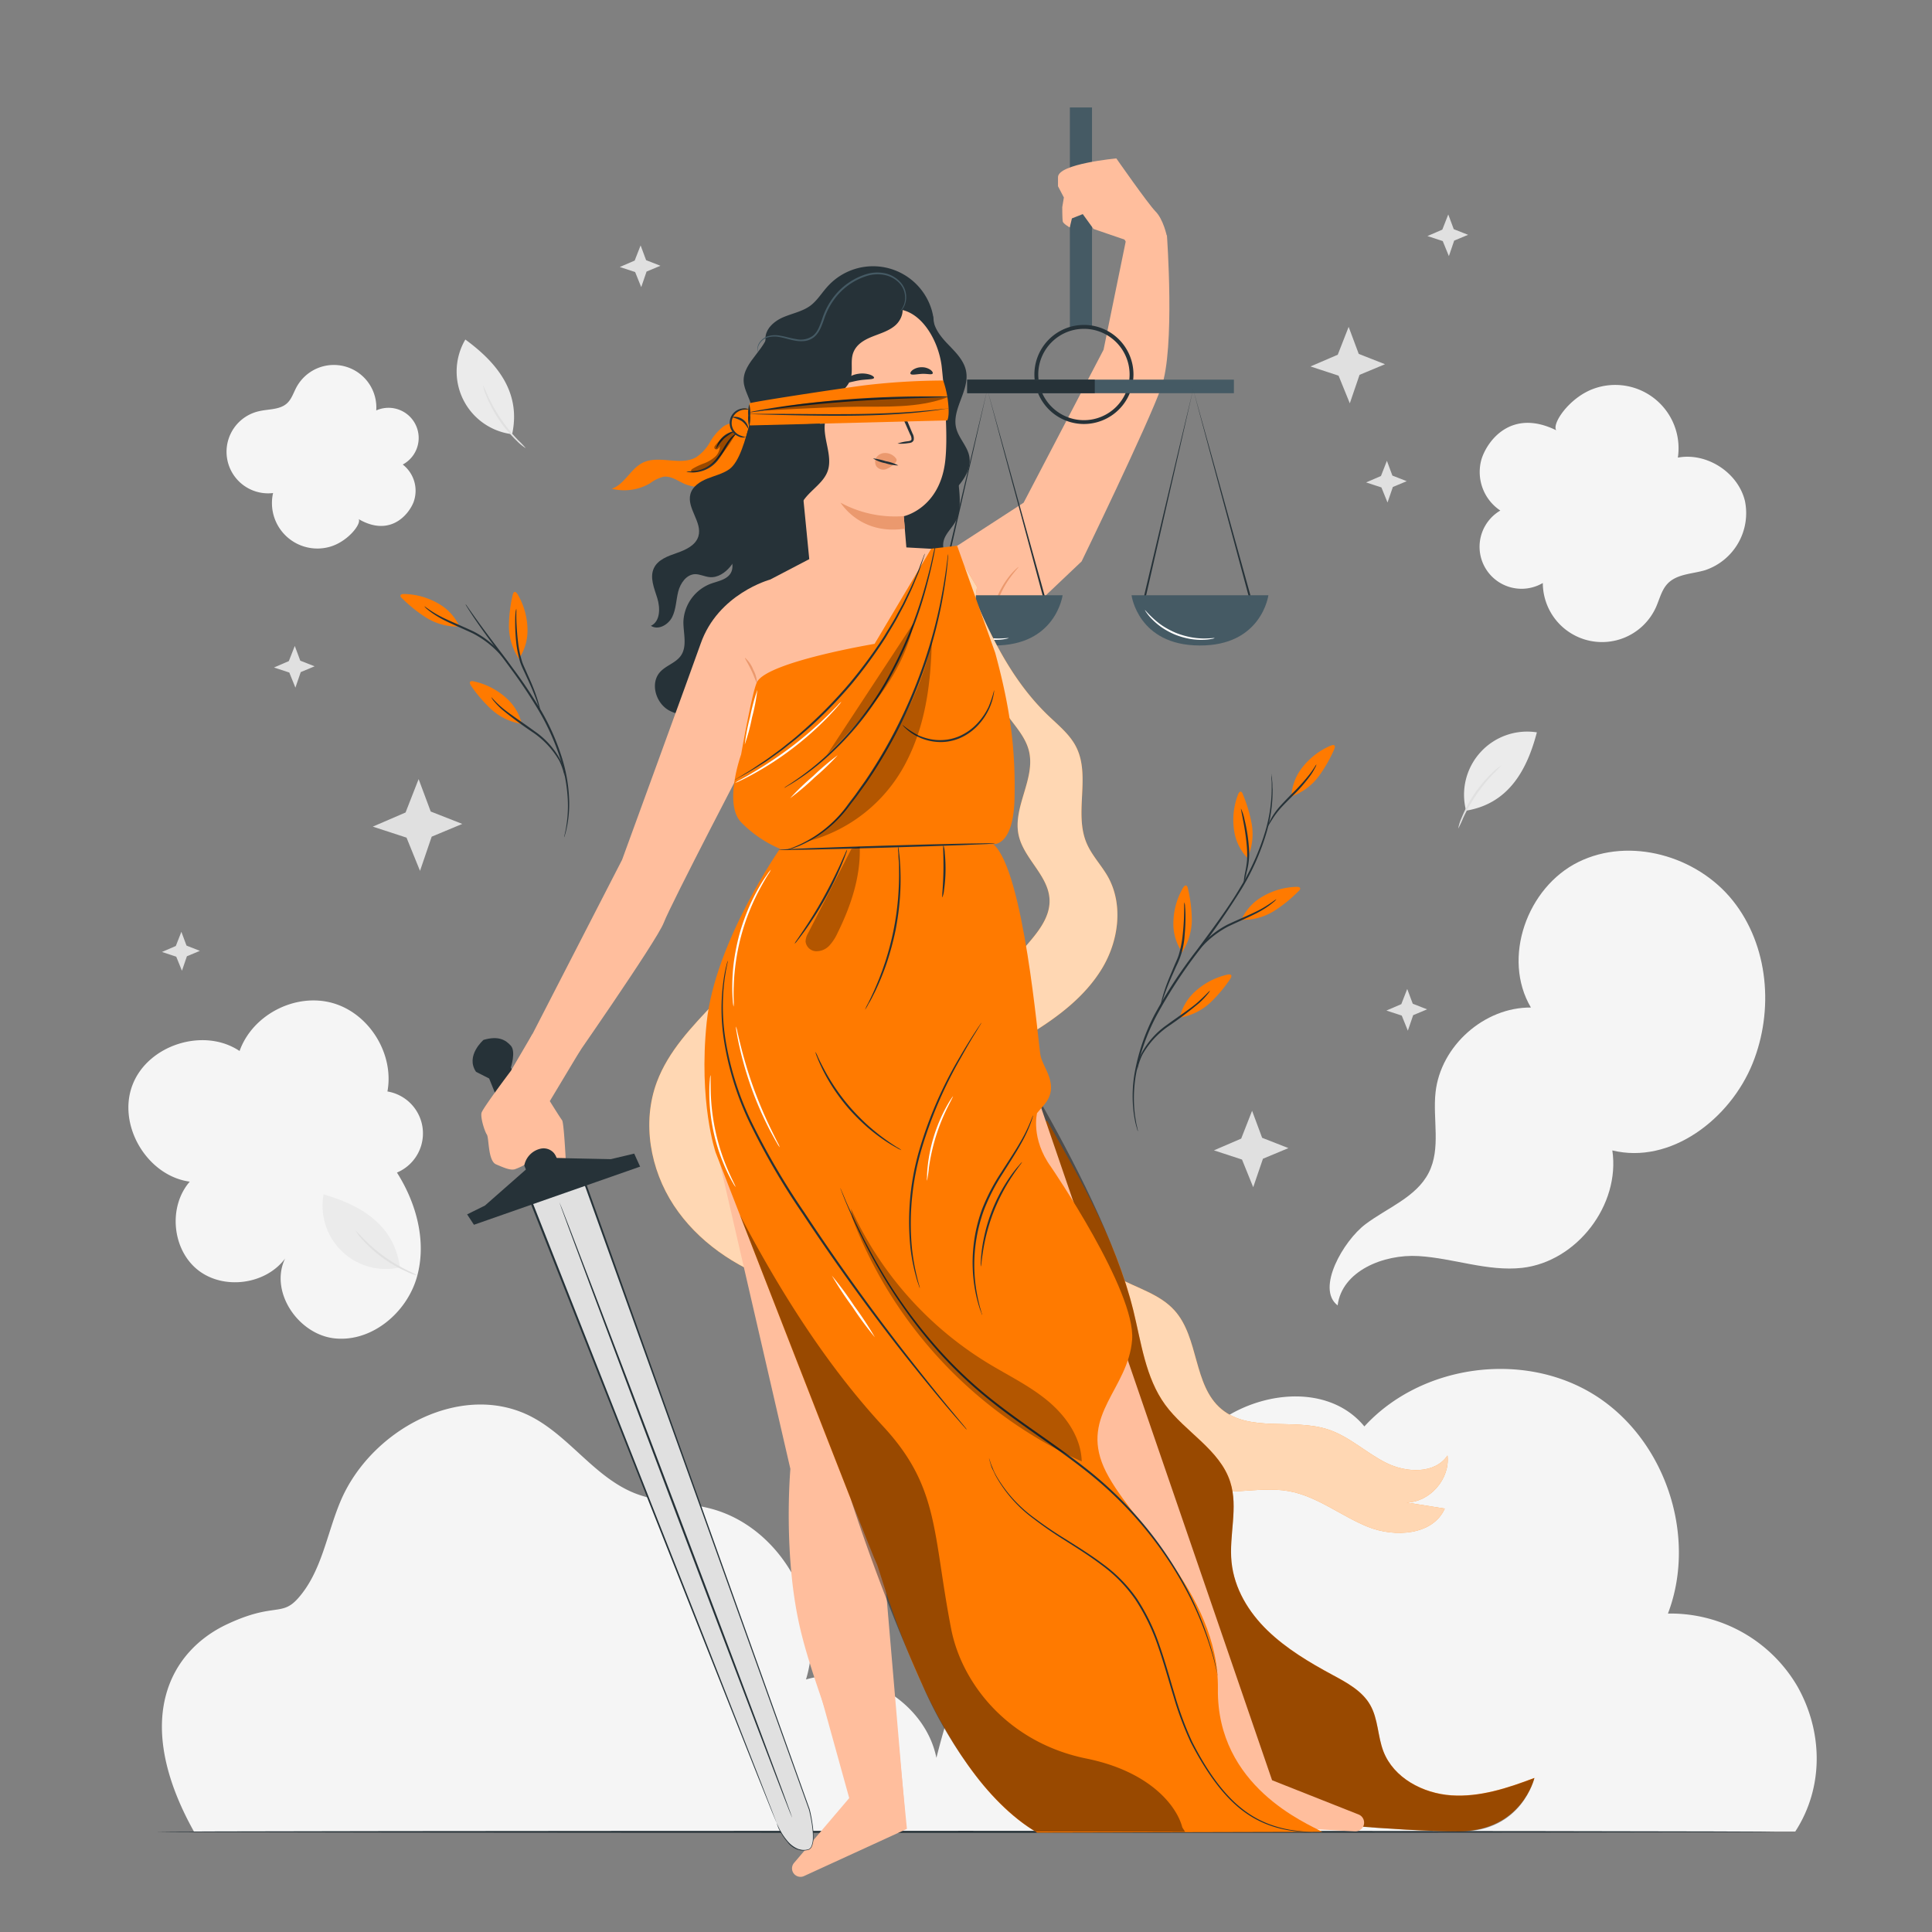 <svg xmlns="http://www.w3.org/2000/svg" viewBox="0 0 500 500"><rect x="0" y="0" width="500" height="500" fill="#808080" stroke="none"/><g id="freepik--background-complete--inject-2"><path d="M100.16,283c2.13-9.77-4.35-20.62-14-23.39S65.35,262.58,62,272c-9.25-6.21-23.75-1.6-27.72,8.81s3.8,23.5,14.83,25c-5.59,6.43-4.61,17.44,2,22.78s17.6,3.94,22.68-2.89c-4.14,8.58,3.42,19.73,12.9,20.68s18.47-6.55,21.15-15.69,0-19.19-5.11-27.23a11,11,0,0,0-3.65-21.12" style="fill:#f5f5f5"></path><path d="M465.21,436.51a38,38,0,0,0-33.55-18.92c7.71-20.23-.82-45.36-19.24-56.72s-44.71-7.68-59.32,8.29C343,356.87,322,360.25,311,371.75s-14.57,28-17.7,43.58c-10.26-7.66-25.78-3.8-34.8,5.28s-13,21.9-16.16,34.31c-2.93-14.46-19.6-24.48-33.75-20.27,5.54-18.06-6.47-39.53-24.77-44.25-6.41-1.66-13.27-1.5-19.43-3.91-10.36-4.06-16.86-14.56-26.7-19.76-18-9.5-41.76,3.13-49.61,21.9-3.55,8.47-4.86,18.23-11,25.07-4.27,4.76-6.19.95-18.39,6.69C44.22,427.22,33.92,444.8,50.19,474H464.61C472,462.65,471.82,448.28,465.21,436.51Z" style="fill:#f5f5f5"></path><polygon points="351.64 91.59 358.44 94.26 351.85 97.01 349.33 104.38 346.42 97.22 339.15 94.84 346.21 91.8 349.03 84.59 351.64 91.59" style="fill:#e0e0e0"></polygon><polygon points="326.64 294.46 333.44 297.13 326.85 299.88 324.33 307.25 321.43 300.09 314.16 297.71 321.22 294.67 324.04 287.47 326.64 294.46" style="fill:#e0e0e0"></polygon><polygon points="111.47 210.02 119.64 213.23 111.72 216.53 108.7 225.38 105.21 216.78 96.48 213.93 104.96 210.27 108.34 201.63 111.47 210.02" style="fill:#e0e0e0"></polygon><polygon points="376.23 59.31 379.94 60.77 376.34 62.27 374.97 66.29 373.38 62.39 369.42 61.09 373.27 59.43 374.81 55.5 376.23 59.31" style="fill:#e0e0e0"></polygon><polygon points="77.71 170.98 81.42 172.44 77.83 173.94 76.45 177.96 74.87 174.05 70.9 172.75 74.75 171.09 76.29 167.17 77.71 170.98" style="fill:#e0e0e0"></polygon><polygon points="365.62 259.76 369.33 261.22 365.73 262.72 364.35 266.74 362.77 262.83 358.8 261.53 362.66 259.87 364.19 255.94 365.62 259.76" style="fill:#e0e0e0"></polygon><polygon points="167.21 67.33 170.92 68.78 167.33 70.28 165.95 74.31 164.37 70.4 160.4 69.1 164.25 67.44 165.79 63.51 167.21 67.33" style="fill:#e0e0e0"></polygon><polygon points="360.35 123.08 364.06 124.53 360.47 126.03 359.09 130.05 357.51 126.15 353.54 124.85 357.39 123.19 358.93 119.26 360.35 123.08" style="fill:#e0e0e0"></polygon><polygon points="48.27 244.72 51.73 246.08 48.37 247.48 47.09 251.23 45.61 247.59 41.91 246.37 45.5 244.82 46.94 241.15 48.27 244.72" style="fill:#e0e0e0"></polygon><path d="M103.5,328a16.36,16.36,0,0,1-19.75-18.9c9.52,2.78,18.24,7.74,19.75,18.9" style="fill:#ebebeb"></path><path d="M108.06,330.11a11.48,11.48,0,0,1-2.77-1,33.35,33.35,0,0,1-6.16-3.51,34.25,34.25,0,0,1-5.28-4.73,11.31,11.31,0,0,1-1.78-2.33c.06-.05.79.8,2.05,2.07a41.43,41.43,0,0,0,11.32,8.17A25.7,25.7,0,0,1,108.06,330.11Z" style="fill:#e0e0e0"></path><path d="M379.42,209.8a16.34,16.34,0,0,1,18.32-20.27c-2.5,9.59-7.22,18.45-18.32,20.27" style="fill:#ebebeb"></path><path d="M377.39,214.43a11.44,11.44,0,0,1,.88-2.8A33.45,33.45,0,0,1,386.19,200a12.17,12.17,0,0,1,2.27-1.85,25.92,25.92,0,0,1-2,2.11,43.09,43.09,0,0,0-4.41,5.45,42.62,42.62,0,0,0-3.43,6.1A27.18,27.18,0,0,1,377.39,214.43Z" style="fill:#e0e0e0"></path><path d="M132.54,112.37a16.34,16.34,0,0,1-12.11-24.5c8,5.86,14.5,13.5,12.11,24.5" style="fill:#ebebeb"></path><path d="M136.09,116a11.64,11.64,0,0,1-2.28-1.84,33.75,33.75,0,0,1-7.93-11.66,12.61,12.61,0,0,1-.89-2.8,25.58,25.58,0,0,1,1.23,2.66,43.36,43.36,0,0,0,3.44,6.1,42.71,42.71,0,0,0,4.41,5.43A25.21,25.21,0,0,1,136.09,116Z" style="fill:#e0e0e0"></path><path d="M346.17,337.83c-5.66-4.32,1.52-16.72,7.2-21s13.16-7,16.38-13.32,1-13.83,1.77-20.82c1.3-12,12.61-22.05,24.68-21.94-7.55-12.77-1-31.12,12.3-37.67s30.68-1.61,39.95,10,10.67,28.38,5.12,42.14c-5.82,14.4-21.21,26.19-36.3,22.51,2.09,14.08-9.15,28.75-23.3,30.39-9,1-17.83-2.51-26.86-3.05s-19.86,3.86-20.94,12.83" style="fill:#f5f5f5"></path><path d="M402.68,111.32c-11.54-5.63-17.73,2.66-19.26,7.5a12,12,0,0,0,4.86,13.31,10.86,10.86,0,0,0,11,18.75,15.32,15.32,0,0,0,29.31,6.21c.92-2.07,1.43-4.42,3-6.06,2.41-2.51,6.34-2.48,9.67-3.46a15.57,15.57,0,0,0,10.33-17.91c-1.78-7.39-9.89-12.63-17.36-11.23a16.39,16.39,0,0,0-21.87-17.8c-6.25,2.3-10.75,9-9.62,10.69" style="fill:#f5f5f5"></path><path d="M92.84,134.36c8,4.63,12.82-1,14.17-4.36a8.58,8.58,0,0,0-2.78-9.78,7.8,7.8,0,0,0-6.86-14,11,11,0,0,0-20.65-6c-.77,1.43-1.25,3.08-2.46,4.17-1.85,1.67-4.66,1.45-7.1,2a10.76,10.76,0,0,0,3.51,21.21A11.76,11.76,0,0,0,85.39,141.5c4.59-1.31,8.16-5.87,7.45-7.14" style="fill:#f5f5f5"></path></g><g id="freepik--Plants--inject-2"><path d="M329,200.26a1.44,1.44,0,0,1,.05.26c0,.2.06.45.1.77s.09.75.13,1.25,0,1.07.07,1.71a38.94,38.94,0,0,1-1.46,10.83,62.47,62.47,0,0,1-6.5,14.85,197.73,197.73,0,0,1-11.29,16.33,124,124,0,0,0-10.78,16.58A53.19,53.19,0,0,0,294,278a35.6,35.6,0,0,0-.25,10.83c.11.63.2,1.19.28,1.69s.2.89.27,1.22.12.56.16.75a.76.76,0,0,1,0,.27,1.12,1.12,0,0,1-.09-.25c-.05-.2-.12-.44-.21-.75s-.21-.73-.32-1.21-.2-1.06-.32-1.69a34.86,34.86,0,0,1,.08-10.92,52.78,52.78,0,0,1,5.19-15.35A122.32,122.32,0,0,1,309.65,246c4.17-5.67,8.2-11,11.29-16.27A62.47,62.47,0,0,0,327.5,215a40.31,40.31,0,0,0,1.61-10.73c0-.64,0-1.21,0-1.71s-.07-.92-.09-1.25,0-.57,0-.78A.86.86,0,0,1,329,200.26Z" style="fill:#263238"></path><path d="M318.59,252.33c-.21-.22-.66-.16-1-.08a18.47,18.47,0,0,0-8.13,4.2,13,13,0,0,0-4.16,7l.55-.19a15.22,15.22,0,0,0,7.44-3.84,36.4,36.4,0,0,0,5.1-6.08C318.58,253,318.82,252.58,318.59,252.33Z" style="fill:#FF7A00"></path><path d="M306.87,229.16c-.3,0-.56.38-.76.71a18.41,18.41,0,0,0-2.44,8.82,12.9,12.9,0,0,0,2.3,7.79l.23-.53a15.2,15.2,0,0,0,2.24-8.06,36.32,36.32,0,0,0-1-7.88C307.36,229.62,307.22,229.16,306.87,229.16Z" style="fill:#FF7A00"></path><path d="M313.14,256.39a4.37,4.37,0,0,1-.64.93,19.86,19.86,0,0,1-2.12,2.23,100.51,100.51,0,0,1-8.07,6.09,22.14,22.14,0,0,0-6.67,7.33,16.38,16.38,0,0,0-1.31,3.92,3.48,3.48,0,0,1,.07-1.13,10.39,10.39,0,0,1,.92-2.95,21.17,21.17,0,0,1,6.69-7.58c3.19-2.35,6.2-4.24,8.14-6S313.07,256.33,313.14,256.39Z" style="fill:#263238"></path><path d="M336.44,229.79c-.17-.26-.62-.29-1-.27a18.35,18.35,0,0,0-8.79,2.56,13,13,0,0,0-5.42,6.06l.58-.09a15.1,15.1,0,0,0,8-2.34,36.09,36.09,0,0,0,6.17-5C336.31,230.44,336.62,230.08,336.44,229.79Z" style="fill:#FF7A00"></path><path d="M330.31,232.73a3.83,3.83,0,0,1-.81.8,19.56,19.56,0,0,1-2.52,1.8c-2.22,1.4-5.59,2.75-9.14,4.45a25,25,0,0,0-7.74,6.34c-1.67,2-2.56,3.32-2.63,3.27a4.61,4.61,0,0,1,.55-1c.39-.61,1-1.48,1.8-2.51a23.44,23.44,0,0,1,7.79-6.56c3.6-1.72,6.95-3,9.19-4.31S330.25,232.66,330.31,232.73Z" style="fill:#263238"></path><path d="M345.31,192.89c-.24-.18-.67,0-1,.11a18.48,18.48,0,0,0-7.25,5.59,13,13,0,0,0-2.84,7.61l.51-.28a15.19,15.19,0,0,0,6.63-5.11,36.61,36.61,0,0,0,3.93-6.9C345.43,193.55,345.59,193.09,345.31,192.89Z" style="fill:#FF7A00"></path><path d="M340.68,197.86a2.28,2.28,0,0,1-.3.76,16.05,16.05,0,0,1-1.13,1.91,40.18,40.18,0,0,1-4.78,5.5c-1,1-2,2-2.79,2.85a21.58,21.58,0,0,0-2,2.52c-1,1.52-1.55,2.56-1.63,2.52a2.57,2.57,0,0,1,.28-.77,17.8,17.8,0,0,1,1.05-2,18.62,18.62,0,0,1,2-2.63c.83-.92,1.78-1.89,2.77-2.9a53,53,0,0,0,4.85-5.35C340.08,198.85,340.6,197.82,340.68,197.86Z" style="fill:#263238"></path><path d="M306.53,233.52a4.11,4.11,0,0,1,.16,1.08,28.91,28.91,0,0,1,.11,3c0,1.26-.06,2.77-.22,4.43a20,20,0,0,1-2.12,7.94c-.37.82-.72,1.62-1.06,2.38-.67,1.51-1.24,2.89-1.67,4.07-.87,2.34-1.24,3.85-1.32,3.83a4.33,4.33,0,0,1,.17-1.08c.15-.69.42-1.67.81-2.87s.93-2.6,1.58-4.14l1-2.39c.36-.83.77-1.67,1.06-2.56a27.84,27.84,0,0,0,1.05-5.23c.18-1.65.28-3.13.33-4.38s.05-2.27.05-3A5.16,5.16,0,0,1,306.53,233.52Z" style="fill:#263238"></path><path d="M321,204.89c-.3.05-.5.46-.63.82a18.32,18.32,0,0,0-1,9.1,12.92,12.92,0,0,0,3.54,7.31l.14-.56a15.18,15.18,0,0,0,.89-8.32,36.88,36.88,0,0,0-2.27-7.61C321.56,205.26,321.35,204.83,321,204.89Z" style="fill:#FF7A00"></path><path d="M321.16,209.27a11.27,11.27,0,0,1,.9,2.73,43.37,43.37,0,0,1,1.12,6.85,18.25,18.25,0,0,1-.56,6.92,15.56,15.56,0,0,1-.75,2.77,16.59,16.59,0,0,1,.39-2.84,28.47,28.47,0,0,0,.47-3,25.35,25.35,0,0,0-.06-3.77,60.1,60.1,0,0,0-1-6.81C321.37,210.35,321.09,209.29,321.16,209.27Z" style="fill:#263238"></path><path d="M120.48,156.35a3.8,3.8,0,0,1,.42.55l1.14,1.62c1,1.41,2.44,3.43,4.28,5.89s4.07,5.36,6.48,8.64a122.72,122.72,0,0,1,7.33,11,59.86,59.86,0,0,1,5.33,12.14,41.23,41.23,0,0,1,1.83,10.66,30.1,30.1,0,0,1-.59,7.28,18.14,18.14,0,0,1-.48,1.92,3.21,3.21,0,0,1-.21.66,2.82,2.82,0,0,1,.12-.68c.07-.45.27-1.09.38-1.94a32.94,32.94,0,0,0,.43-7.22A42.25,42.25,0,0,0,145,196.35a61.16,61.16,0,0,0-5.32-12,128.26,128.26,0,0,0-7.27-11l-6.39-8.7c-1.8-2.49-3.22-4.54-4.16-6-.47-.71-.82-1.29-1.06-1.67A3.13,3.13,0,0,1,120.48,156.35Z" style="fill:#263238"></path><path d="M121.69,176.44c.2-.23.65-.17,1-.09a18.42,18.42,0,0,1,8.16,4.14,13,13,0,0,1,4.21,6.95l-.55-.18a15.19,15.19,0,0,1-7.47-3.79,36.41,36.41,0,0,1-5.14-6C121.69,177.1,121.45,176.69,121.69,176.44Z" style="fill:#FF7A00"></path><path d="M133.24,153.19c.31,0,.57.37.77.7a18.41,18.41,0,0,1,2.5,8.81,13,13,0,0,1-2.24,7.8L134,170a15.13,15.13,0,0,1-2.29-8,36.48,36.48,0,0,1,.94-7.89C132.76,153.65,132.9,153.19,133.24,153.19Z" style="fill:#FF7A00"></path><path d="M127.16,180.46c.07-.06,1,1.23,3,2.87s5,3.57,8.18,5.9a21.11,21.11,0,0,1,6.74,7.53,10.5,10.5,0,0,1,.94,2.94,4.19,4.19,0,0,1,.08,1.13,17.59,17.59,0,0,0-1.34-3.91,22.4,22.4,0,0,0-6.72-7.29,100.86,100.86,0,0,1-8.11-6,19.65,19.65,0,0,1-2.14-2.21A4.37,4.37,0,0,1,127.16,180.46Z" style="fill:#263238"></path><path d="M103.69,154c.16-.25.61-.28,1-.27a18.4,18.4,0,0,1,8.81,2.5,12.94,12.94,0,0,1,5.45,6l-.57-.08a15.14,15.14,0,0,1-8.05-2.29,36.13,36.13,0,0,1-6.2-4.95C103.82,154.67,103.5,154.3,103.69,154Z" style="fill:#FF7A00"></path><path d="M109.83,156.92c.06-.07,1.26,1,3.53,2.26s5.6,2.55,9.21,4.25a23.5,23.5,0,0,1,7.84,6.51c.81,1,1.42,1.89,1.81,2.5a5.37,5.37,0,0,1,.57,1c-.07.05-1-1.28-2.66-3.25a24.75,24.75,0,0,0-7.78-6.28c-3.57-1.68-6.94-3-9.17-4.4a20,20,0,0,1-2.54-1.78A4.36,4.36,0,0,1,109.83,156.92Z" style="fill:#263238"></path><path d="M133.62,157.54a5.65,5.65,0,0,1,0,1.1c0,.7,0,1.71.07,3s.16,2.74.36,4.38a28,28,0,0,0,1.07,5.23c.3.88.72,1.72,1.08,2.55s.72,1.62,1.06,2.38c.66,1.53,1.21,2.93,1.61,4.13s.67,2.18.83,2.87a4.62,4.62,0,0,1,.18,1.08c-.08,0-.46-1.49-1.35-3.83-.44-1.17-1-2.55-1.69-4.06-.35-.76-.71-1.55-1.09-2.36s-.79-1.66-1.11-2.6a27.09,27.09,0,0,1-1.06-5.34c-.17-1.66-.24-3.16-.25-4.42s0-2.28.09-3A4.38,4.38,0,0,1,133.62,157.54Z" style="fill:#263238"></path></g><g id="freepik--Floor--inject-2"><path d="M459.67,474.08c0,.15-93.88.26-209.66.26s-209.68-.11-209.68-.26,93.86-.26,209.68-.26S459.67,473.94,459.67,474.08Z" style="fill:#263238"></path></g><g id="freepik--Character--inject-2"><path d="M185.62,295.07c-2.21-7-.47-14.82,3.06-21.28s8.71-11.85,13.83-17.15l-2.91-17.89C194.16,254.92,176,264,170,280c-3.9,10.45-1.75,22.63,4.38,31.95s15.86,15.92,26.39,19.6c3-6.21.05-13.66-3.94-19.27S187.69,301.64,185.62,295.07Z" style="fill:#FF7A00"></path><g style="opacity:0.7"><path d="M185.62,295.07c-2.21-7-.47-14.82,3.06-21.28s8.71-11.85,13.83-17.15l-2.91-17.89C194.16,254.92,176,264,170,280c-3.9,10.45-1.75,22.63,4.38,31.95s15.86,15.92,26.39,19.6c3-6.21.05-13.66-3.94-19.27S187.69,301.64,185.62,295.07Z" style="fill:#fff"></path></g><path d="M224.55,356l-39.27-59.38,19.27,83.54s-2,22.53,2.65,41.78c2.67,11.11,7.62,23.23,9.71,30.77a91.11,91.11,0,0,0,4.45,12.77l12.82,3.35Z" style="fill:#ffbe9d"></path><path d="M208.13,485.5l26.58-12.19-3.47-35.24-19.29-1c3.83,13.85,5.28,19.08,7.83,28.27L205.5,482.12a2.18,2.18,0,0,0,.57,3.31h0A2.18,2.18,0,0,0,208.13,485.5Z" style="fill:#ffbe9d"></path><path d="M192,110.15a4.4,4.4,0,0,0-4.92.33,13.87,13.87,0,0,0-3.37,4,11.33,11.33,0,0,1-3.53,3.84c-4.08,2.36-9.64-.66-13.86,1.44-3.15,1.57-4.66,5.59-8,6.72a13.2,13.2,0,0,0,9.92-1.41,9.66,9.66,0,0,1,3.47-1.69c2-.26,3.72,1.1,5.54,1.89a10.39,10.39,0,0,0,12.61-4c1.15-1.91,1.73-4.28,3.5-5.65.9-.69,2-1,2.88-1.81s1.25-2.24.39-3" style="fill:#FF7A00"></path><path d="M185.31,116.22a5.83,5.83,0,0,1,4.94-4.67,18.54,18.54,0,0,0-2.86,1.92A17,17,0,0,0,185.31,116.22Z" style="fill:#263238"></path><path d="M177.63,122a22.71,22.71,0,0,0,2.54-.14,8.26,8.26,0,0,0,5.1-3c1.48-1.85,2.43-3.88,3.49-5.1a5.1,5.1,0,0,1,2-1.69c.05.08-.77.64-1.68,1.91-.46.63-.94,1.44-1.47,2.34a21.69,21.69,0,0,1-1.91,2.88,8.25,8.25,0,0,1-5.45,3,6.74,6.74,0,0,1-1.91,0A1.59,1.59,0,0,1,177.63,122Z" style="fill:#263238"></path><g style="opacity:0.4"><path d="M189.77,111.71a11,11,0,0,0-4.66,3.58.79.79,0,0,0-.23.68.57.57,0,0,0,.83.23,1.67,1.67,0,0,0,.59-.79,3.78,3.78,0,0,1-1.32,2.88,9.3,9.3,0,0,1-2.81,1.64,17.33,17.33,0,0,0-2.95,1.4c-.21.13-.43.34-.37.57s.45.31.73.27a11,11,0,0,0,6.1-3.34,32.61,32.61,0,0,0,4.19-5.69,2.26,2.26,0,0,0,.34-.74.72.72,0,0,0-.28-.72"></path></g><path d="M195.19,106.06c-1.32-.33-2.77-.65-4,0-1.5.78-2,2.68-2,4.37,0,.68.29.72.68,1.28.56.76,1.37,1.65,2.3,1.49a4.56,4.56,0,0,0,2.94-7.16" style="fill:#FF7A00"></path><path d="M197.19,116.87c-1.68,1.21-1.75,3.69-1.27,5.7s1.35,4,1,6.07c-.91,4.84-8.19,6.71-8.48,11.62-.17,2.74,2,5.63.7,8-1,1.79-3.36,2.13-5.28,2.84a11,11,0,0,0-7,9.88c0,2.93,1,6.16-.57,8.59-1.31,2-3.94,2.62-5.5,4.39-2.56,2.89-1.08,7.94,2.27,9.85s7.7,1.2,11-.77c3.85-2.3,6.8-6.15,11.07-7.53,4.8-1.56,9.93.39,14.78,1.8s10.69,2,14.37-1.39c4.17-3.9,3.44-11.12,7.41-15.22,2.28-2.35,5.64-3.2,8.63-4.54s6-3.79,6-7.06c0-3.11-2.77-5.9-2.14-8.95.39-1.9,2-3.28,3-5,1.49-2.65,1.29-5.9,1-8.93l-.59-7.16" style="fill:#263238"></path><path d="M199.05,84.75c0,5.29-6.89,8.77-6.59,14,.13,2.26,1.62,4.24,2,6.48.5,3-1.08,5.93-1.59,8.94-1,6.2,2.8,12.54,8.23,15.69s12.12,3.53,18.31,2.43" style="fill:#263238"></path><path d="M241.5,81.76c-.1,2.84,1.88,5.3,3.85,7.35s4.16,4.18,4.68,7c.92,5-3.78,9.77-2.57,14.67.64,2.62,2.89,4.66,3.39,7.32s-.81,5.15-2.45,7.19-3.64,1.82-5.07,4a21.26,21.26,0,0,1-6.35,6.11c-5.35,3.22-12.09-.85-14.76-1.52" style="fill:#263238"></path><path d="M198.11,87.83c-.17-2.56,2.12-4.65,4.48-5.68s5-1.5,7.08-3c1.83-1.35,3-3.38,4.56-5.07a15.84,15.84,0,0,1,26.91,6.2c1.06,3.62.61,8-2.18,10.52-3.24,3-8.23,2.53-12.55,1.83s-9.22-1.38-12.7,1.28c-2.1,1.61-3.24,4.13-4.47,6.47s-2.79,4.74-5.26,5.7-5.91-.39-6.11-3" style="fill:#263238"></path><path d="M243.74,95.11c-.77-7.32-6-16.12-13.29-15l-22.58,6.73a4.3,4.3,0,0,0-3.66,4.52l5.8,59.21,25.43,1.56-1.55-18.53s9.3-1.95,10.73-14.26C245.33,113.19,244.6,103.23,243.74,95.11Z" style="fill:#ffbe9d"></path><path d="M242.36,104.61a1.56,1.56,0,0,1-1.45,1.64,1.48,1.48,0,0,1-1.67-1.34,1.56,1.56,0,0,1,1.44-1.65A1.51,1.51,0,0,1,242.36,104.61Z" style="fill:#263238"></path><path d="M242.19,101.53c-.18.21-1.41-.62-3.09-.54s-2.89,1-3.08.77.09-.46.61-.88a4.31,4.31,0,0,1,2.45-.87,4.11,4.11,0,0,1,2.48.69C242.1,101.07,242.29,101.43,242.19,101.53Z" style="fill:#263238"></path><path d="M225.39,105.49a1.58,1.58,0,0,1-1.45,1.64,1.5,1.5,0,0,1-1.67-1.34,1.56,1.56,0,0,1,1.44-1.65A1.51,1.51,0,0,1,225.39,105.49Z" style="fill:#263238"></path><path d="M225.62,102.55c-.19.21-1.41-.62-3.1-.55s-2.89,1-3.08.78.09-.47.61-.88a4.3,4.3,0,0,1,2.46-.87,4.18,4.18,0,0,1,2.48.68C225.52,102.09,225.71,102.45,225.62,102.55Z" style="fill:#263238"></path><path d="M232.27,114.8a11.62,11.62,0,0,1,2.72-.61c.43-.06.84-.16.9-.46a2.2,2.2,0,0,0-.34-1.27c-.45-1-.92-2.1-1.42-3.22-2-4.6-3.41-8.39-3.22-8.47s1.93,3.59,3.9,8.19c.47,1.13.92,2.21,1.36,3.25a2.52,2.52,0,0,1,.29,1.68,1.11,1.11,0,0,1-.68.66,3.13,3.13,0,0,1-.73.13A11,11,0,0,1,232.27,114.8Z" style="fill:#263238"></path><path d="M233.89,133.57a29.59,29.59,0,0,1-16.4-3.5c.14,0,5,8.5,16.7,6.75Z" style="fill:#eb996e"></path><path d="M231.85,118.59a3.55,3.55,0,0,0-3.06-1.34,2.64,2.64,0,0,0-2,1.17,2.18,2.18,0,0,0,.07,2.33,2.27,2.27,0,0,0,2.45.68,6,6,0,0,0,2.19-1.47,1.77,1.77,0,0,0,.47-.58.69.69,0,0,0-.07-.72" style="fill:#eb996e"></path><path d="M226.2,97.79c-.15.47-1.84.32-3.81.64s-3.55.93-3.83.53c-.13-.19.13-.63.76-1.11a6.37,6.37,0,0,1,2.81-1.11,6.46,6.46,0,0,1,3,.22C225.88,97.22,226.26,97.57,226.2,97.79Z" style="fill:#263238"></path><path d="M241.37,96.67c-.28.4-1.46,0-2.86.09s-2.57.37-2.86,0c-.13-.19,0-.58.54-1a4,4,0,0,1,2.3-.72,3.89,3.89,0,0,1,2.31.67C241.31,96.09,241.49,96.48,241.37,96.67Z" style="fill:#263238"></path><path d="M204.73,129.07c3.39.55,3.62-1.18,6-3.61a11.06,11.06,0,0,0,3-9.46c-.5-3-2.24-6-1.32-8.86,1.23-3.81,6.45-5.18,7.7-9,.73-2.21-.11-4.73.73-6.9s2.85-3.29,4.88-4.11,4.21-1.43,5.89-2.84,2.65-4,1.46-5.83A116.07,116.07,0,0,0,206.65,86c-2,.83-4,1.81-5.13,3.63s-1,4.35-.82,6.6l2.85,32.88" style="fill:#263238"></path><path d="M196.23,91.1a1.4,1.4,0,0,1-.18-.55,2.7,2.7,0,0,1,.34-1.64,4.21,4.21,0,0,1,2-1.78,6.46,6.46,0,0,1,3.51-.25c1.29.19,2.64.65,4.11.87a5.41,5.41,0,0,0,4.39-.87c1.26-1,1.84-2.78,2.44-4.51a18.47,18.47,0,0,1,2.63-5.15,17,17,0,0,1,9-6.35,9.67,9.67,0,0,1,4.89-.07A7.61,7.61,0,0,1,233,73a5.65,5.65,0,0,1,1.48,3.19,5.49,5.49,0,0,1-.3,2.63,4.22,4.22,0,0,1-.87,1.44,1.62,1.62,0,0,1-.43.38,5.93,5.93,0,0,0,1.1-1.89,5.44,5.44,0,0,0,.2-2.52,5.37,5.37,0,0,0-1.46-3,7.29,7.29,0,0,0-3.51-2,9.33,9.33,0,0,0-4.65.12,16.57,16.57,0,0,0-8.71,6.19,18.14,18.14,0,0,0-2.56,5c-.61,1.71-1.2,3.54-2.62,4.71a4.68,4.68,0,0,1-2.38,1,8,8,0,0,1-2.4-.07c-1.52-.25-2.85-.73-4.1-.94a6.31,6.31,0,0,0-3.33.16,3.94,3.94,0,0,0-1.91,1.6,2.66,2.66,0,0,0-.42,1.53C196.18,90.91,196.26,91.1,196.23,91.1Z" style="fill:#455a64"></path><path d="M194,104.37c.64-.34,20.48-3.41,29.74-4.65a179,179,0,0,1,20.36-1.24,25.34,25.34,0,0,1,1.28,5.82c.4,3.67-.25,4.5-.25,4.5l-51.35,1.31Z" style="fill:#FF7A00"></path><path d="M194,109.89c-1.12,3.63-2.52,9.62-5.31,11.58-1.68,1.17-3.75,1.63-5.65,2.4s-3.82,2-4.36,4c-1,3.66,3.16,7.31,2.06,10.94-.71,2.33-3.27,3.5-5.57,4.3s-4.9,1.71-5.94,3.92c-1.15,2.42.09,5.22.88,7.78s.78,6-1.65,7.15c1.88,1.24,4.51-.27,5.51-2.29s1-4.37,1.55-6.55,2.11-4.45,4.36-4.53c1.29,0,2.49.65,3.78.77,2.06.2,4-1.11,5.32-2.71s2.23-3.5,3.5-5.13c1.75-2.26,4.15-4,5.87-6.24s2.65-5.59,1-8" style="fill:#263238"></path><path d="M213.47,109.61l-6.9.28c-1.22,3.75,1.44,7.87.47,11.69a12.81,12.81,0,0,1-1.86,3.69l-9.24,14.19a13,13,0,0,0,5.44-.09,6.76,6.76,0,0,0,4.27-3.2c.84-1.6.82-3.52,1.5-5.19,1.48-3.68,6-5.56,7.14-9.34S213,113.51,213.47,109.61Z" style="fill:#263238"></path><path d="M245.47,105.64a3.56,3.56,0,0,1-.51.12l-1.48.24c-1.29.21-3.16.45-5.48.69-4.64.49-11.08.84-18.19.9s-13.55-.11-18.2-.21l-5.52-.15-1.5-.06a1.81,1.81,0,0,1-.52-.06,2.15,2.15,0,0,1,.52,0l1.5,0c1.31,0,3.19,0,5.52,0,4.66,0,11.09.11,18.2.06s13.52-.35,18.16-.75c2.31-.19,4.19-.37,5.48-.52l1.49-.15A1.64,1.64,0,0,1,245.47,105.64Z" style="fill:#263238"></path><path d="M245.4,102.81a3.08,3.08,0,0,1-.52,0l-1.5.06-5.52.15c-4.65.13-11.08.39-18.16.9s-13.49,1.2-18.1,1.81l-5.47.74-1.48.2a1.78,1.78,0,0,1-.53,0,2.22,2.22,0,0,1,.51-.14l1.47-.29c1.28-.25,3.14-.56,5.45-.91,4.61-.69,11-1.45,18.11-2s13.54-.71,18.2-.75c2.33,0,4.21,0,5.52,0l1.5.05A1.65,1.65,0,0,1,245.4,102.81Z" style="fill:#263238"></path><g style="opacity:0.4"><path d="M197.87,106.26s15.66-.94,23.59-1,16.16.37,23.59-2.38C245.05,102.92,214.16,102.22,197.87,106.26Z"></path></g><path d="M193,113.13a2.52,2.52,0,0,1-1.91-.2,3.77,3.77,0,0,1-1.64-1.37,3.72,3.72,0,0,1-.58-2.55,3.73,3.73,0,0,1,3.11-3.27,2.44,2.44,0,0,1,1.9.28,7.35,7.35,0,0,0-1.83.08,3.83,3.83,0,0,0-1.67.92,3.4,3.4,0,0,0-1,2,3.45,3.45,0,0,0,.46,2.23,3.64,3.64,0,0,0,1.4,1.3A8,8,0,0,0,193,113.13Z" style="fill:#263238"></path><path d="M193.89,110.38a7.78,7.78,0,0,1-.25-2.87,7.85,7.85,0,0,1,.27-2.88,8.55,8.55,0,0,1,.25,2.88A8.46,8.46,0,0,1,193.89,110.38Z" style="fill:#263238"></path><path d="M193.6,110.86c-.14,0-.53-1.11-1.68-1.91a9.37,9.37,0,0,0-2.36-.93c0-.07.3-.17.81-.15a3.6,3.6,0,0,1,1.85.65,3.68,3.68,0,0,1,1.25,1.53C193.66,110.52,193.66,110.84,193.6,110.86Z" style="fill:#263238"></path><path d="M232.49,120.46a11.58,11.58,0,0,1-3.37-.59,8.32,8.32,0,0,1-3.19-1.25,18.81,18.81,0,0,1,3.32.74A11.1,11.1,0,0,1,232.49,120.46Z" style="fill:#263238"></path><path d="M245.49,142.7l19.42-12.6L285.6,90.51l6.06-29.61H302s2.14,29.3-1.43,39.26-20.65,45.13-20.65,45.13l-23,21.81Z" style="fill:#ffbe9d"></path><path d="M234.56,141.67c.44,0,10.34.59,10.34.59l10.73-3.86s2.9,38.95,2.9,38.07S194.47,194,194.47,194s-20.94,40.13-22.68,44.78-25.3,38.38-25.3,38.38l-10.76-5.52L161,222.5s18.47-50.59,20.32-55.89c4.53-13,18-16.62,18-16.62L210,144.41Z" style="fill:#ffbe9d"></path><path d="M263.57,146.76c.06.06-.82.93-2,2.52a24.55,24.55,0,0,0-4.81,14.42c0,2,.18,3.21.08,3.22a3.3,3.3,0,0,1-.21-.85,16,16,0,0,1-.24-2.37,22.37,22.37,0,0,1,1.13-7.76,22.7,22.7,0,0,1,3.75-6.89,16.58,16.58,0,0,1,1.62-1.74C263.3,146.93,263.54,146.73,263.57,146.76Z" style="fill:#eb996e"></path><path d="M195.93,176.85c-.15,0-.62-1.54-1.48-3.36s-1.77-3.18-1.65-3.27a7.86,7.86,0,0,1,2.12,3.05A8.12,8.12,0,0,1,195.93,176.85Z" style="fill:#eb996e"></path><rect x="276.88" y="27.81" width="5.73" height="56.94" style="fill:#455a64"></rect><path d="M299,54.67C297,52.6,288.91,41,288.91,41s-15.1,1.38-15.1,4.85v2.35l1.52,2.91-.42,2.5s0,3.18.14,3.74,1.8,1.52,1.8,1.52l.56-2.35,2.81-1.11L283,59.25,291,62l1,1.4h8.87L302,61.2S301.11,56.75,299,54.67Z" style="fill:#ffbe9d"></path><path d="M280.52,109.73a12.82,12.82,0,1,1,12.82-12.82A12.83,12.83,0,0,1,280.52,109.73Zm0-24.63a11.82,11.82,0,1,0,11.82,11.81A11.83,11.83,0,0,0,280.52,85.1Z" style="fill:#263238"></path><rect x="250.31" y="98.25" width="69.02" height="3.51" style="fill:#455a64"></rect><rect x="250.31" y="98.25" width="33.02" height="3.51" style="fill:#263238"></rect><path d="M255.52,100.77c.32,1.17,1.7,6.11,4.3,15.42,2.72,9.78,6.5,23.41,10.81,38.94l.09.33h-28.2l.08-.32c3.68-15.55,6.92-29.18,9.23-39l3.69-15.41c-.28,1.2-1.42,6.22-3.57,15.72-2.22,9.73-5.32,23.29-8.86,38.77l-.24-.31h27.53l-.24.32c-4.16-15.46-7.81-29-10.42-38.76C257.18,107,255.83,102,255.52,100.77Z" style="fill:#263238"></path><path d="M239.57,154.05H275s-1.74,13.12-17.83,13C241.23,167,239.57,154.05,239.57,154.05Z" style="fill:#455a64"></path><path d="M261.06,165.14s-.27.11-.78.21a11.91,11.91,0,0,1-2.19.23,17.1,17.1,0,0,1-3.28-.22,20,20,0,0,1-3.87-1.08,19.17,19.17,0,0,1-3.55-1.91,16.62,16.62,0,0,1-2.51-2.11,13.43,13.43,0,0,1-1.43-1.68c-.29-.43-.44-.68-.41-.7s.75.87,2.09,2.12a20.91,20.91,0,0,0,2.53,2,22.11,22.11,0,0,0,3.47,1.82,21.55,21.55,0,0,0,3.77,1.09,19.86,19.86,0,0,0,3.19.33C259.92,165.25,261.05,165.05,261.06,165.14Z" style="fill:#fff"></path><path d="M308.79,100.77c.32,1.17,1.7,6.11,4.3,15.42,2.72,9.78,6.5,23.41,10.81,38.94l.09.33h-28.2l.08-.32c3.69-15.55,6.92-29.18,9.23-39l3.69-15.41c-.27,1.2-1.41,6.22-3.57,15.72-2.22,9.73-5.32,23.29-8.86,38.77l-.24-.31h27.53l-.24.32c-4.16-15.46-7.8-29-10.42-38.76C310.45,107,309.1,102,308.79,100.77Z" style="fill:#263238"></path><path d="M292.84,154.05h35.42s-1.74,13.12-17.83,13C294.51,167,292.84,154.05,292.84,154.05Z" style="fill:#455a64"></path><path d="M314.34,165.14a2.41,2.41,0,0,1-.79.21,11.91,11.91,0,0,1-2.19.23,17.1,17.1,0,0,1-3.28-.22,20,20,0,0,1-3.87-1.08,19.17,19.17,0,0,1-3.55-1.91,17.14,17.14,0,0,1-2.51-2.11,12.4,12.4,0,0,1-1.42-1.68c-.3-.43-.45-.68-.42-.7s.75.87,2.1,2.12a20,20,0,0,0,2.52,2,22.11,22.11,0,0,0,3.47,1.82,21.55,21.55,0,0,0,3.77,1.09,19.86,19.86,0,0,0,3.19.33C313.19,165.25,314.32,165.05,314.34,165.14Z" style="fill:#fff"></path><path d="M125.14,269.12s-4.77,4.1-1.94,8.27l3.39,1.72,11.88,29.41,8.17-3.9-14.43-28.35s1.36-4.13,0-5.64S129,268,125.14,269.12Z" style="fill:#263238"></path><path d="M132.2,277.16s-7.27,9.63-7.58,10.84.76,4.7,1.37,5.61.25,6.82,2.4,7.73,3.81,1.66,5,1.21a19,19,0,0,0,2.32-1.06,5.53,5.53,0,0,1,4.35-4.24,3.52,3.52,0,0,1,4,2.45l2.33.05s-.47-9.27-.92-9.83-3.18-4.95-3.18-4.95l8-13.33-12.52-4Z" style="fill:#ffbe9d"></path><path d="M201,471.77l-64.6-163.51L151,305.12l58.44,163.16s2.52,9.73-.36,10.44C204,480,201,471.77,201,471.77Z" style="fill:#e0e0e0"></path><path d="M201,471.77l.15.34c.1.22.25.56.47,1a15.59,15.59,0,0,0,2.39,3.58,6.84,6.84,0,0,0,2.57,1.82,7.71,7.71,0,0,0,.86.21,4.09,4.09,0,0,0,1.87-.16,1.43,1.43,0,0,0,.65-.7,5.28,5.28,0,0,0,.42-2.1,17,17,0,0,0-.1-2.34,36.58,36.58,0,0,0-.93-5.1h0c-10.68-29.72-32.52-90.56-57.69-160.65-.3-.82-.59-1.64-.88-2.46l.3.17-14.63,3.14.18-.35,45.83,116.22c5.77,14.7,10.42,26.54,13.62,34.71l3.66,9.39c.41,1.07.73,1.88.94,2.45s.31.83.31.83-.13-.27-.35-.82-.56-1.36-1-2.42l-3.75-9.36-13.77-34.66-46-116.15-.11-.29.3-.06,14.63-3.14.22-.05.08.22.88,2.46c25,70.13,46.8,131,57.42,160.73h0a38.09,38.09,0,0,1,.9,5.14,17.31,17.31,0,0,1,.09,2.37,5.58,5.58,0,0,1-.45,2.17,1.6,1.6,0,0,1-.74.78,4.11,4.11,0,0,1-1,.2,4.39,4.39,0,0,1-1,0,5.39,5.39,0,0,1-3.5-2.11,14.9,14.9,0,0,1-2.36-3.63A10.21,10.21,0,0,1,201,471.77Z" style="fill:#263238"></path><path d="M205,470.42c-.14.05-13.73-35.58-30.37-79.57s-30-79.72-29.88-79.77,13.73,35.57,30.37,79.58S205.17,470.37,205,470.42Z" style="fill:#263238"></path><polygon points="136.67 302.18 125.5 312 120.89 314.28 122.66 316.97 165.66 301.92 164.13 298.55 158.09 299.99 143.7 299.69 136.67 302.18" style="fill:#263238"></polygon><path d="M286.75,226.93c-1.69-3-4.22-5.58-5.56-8.78-3.26-7.75,1.11-17.31-2.67-24.82-1.64-3.26-4.6-5.61-7.23-8.14-8.6-8.25-14.18-18.91-18.85-30a44.84,44.84,0,0,0,8.4,30.11c2.09,2.84,4.58,5.56,5.44,9,1.8,7.19-4.23,14.56-2.66,21.81,1.31,6.1,7.72,10.45,8,16.68.22,5-3.61,9.15-6.89,12.95a96.43,96.43,0,0,0-19.34,35c6.62-5.11,14.18-8.84,21.31-13.21s14-9.56,18.39-16.7S290.81,234.24,286.75,226.93Z" style="fill:#FF7A00"></path><path d="M247.77,143.47c1.5,3.9,3,7.84,4.67,11.73.1-1.11.22-2.21.4-3.31Z" style="fill:#FF7A00"></path><g style="opacity:0.7"><path d="M286.75,226.93c-1.69-3-4.22-5.58-5.56-8.78-3.26-7.75,1.11-17.31-2.67-24.82-1.64-3.26-4.6-5.61-7.23-8.14-8.6-8.25-14.18-18.91-18.85-30a44.84,44.84,0,0,0,8.4,30.11c2.09,2.84,4.58,5.56,5.44,9,1.8,7.19-4.23,14.56-2.66,21.81,1.31,6.1,7.72,10.45,8,16.68.22,5-3.61,9.15-6.89,12.95a96.43,96.43,0,0,0-19.34,35c6.62-5.11,14.18-8.84,21.31-13.21s14-9.56,18.39-16.7S290.81,234.24,286.75,226.93Z" style="fill:#fff"></path><path d="M247.77,143.47c1.5,3.9,3,7.84,4.67,11.73.1-1.11.22-2.21.4-3.31Z" style="fill:#fff"></path></g><path d="M263.92,288.67c4.69,16.14,10.65,33.91,25.39,42,5,2.72,10.83,4.24,14.63,8.44,6.41,7.08,4.82,19.39,12.14,25.54s18.61,2.31,27.68,5.31c5.51,1.83,9.85,6.08,15.05,8.66s12.56,2.87,15.8-1.94c.73,6-4.52,12.06-10.58,12.17l9.88,1.57c-3.08,6.88-12.87,7.54-19.86,4.74s-13.11-7.93-20.53-9.26c-8.25-1.48-17.22,1.94-24.92-1.37-10.62-4.57-12.53-18.59-19.19-28-5.31-7.53-13.74-12.11-21-17.86s-13.76-14.08-12.63-23.23" style="fill:#FF7A00"></path><g style="opacity:0.7"><path d="M263.92,288.67c4.69,16.14,10.65,33.91,25.39,42,5,2.72,10.83,4.24,14.63,8.44,6.41,7.08,4.82,19.39,12.14,25.54s18.61,2.31,27.68,5.31c5.51,1.83,9.85,6.08,15.05,8.66s12.56,2.87,15.8-1.94c.73,6-4.52,12.06-10.58,12.17l9.88,1.57c-3.08,6.88-12.87,7.54-19.86,4.74s-13.11-7.93-20.53-9.26c-8.25-1.48-17.22,1.94-24.92-1.37-10.62-4.57-12.53-18.59-19.19-28-5.31-7.53-13.74-12.11-21-17.86s-13.76-14.08-12.63-23.23" style="fill:#fff"></path></g><path d="M271,290.06c8.94,15.64,18,31.54,22.29,49,2.07,8.42,3.15,17.45,8.25,24.46s14.18,11.62,16.85,20c2.12,6.61-.37,13.81.33,20.71s4.43,13,9.31,17.72,10.82,8.26,16.81,11.49c3.71,2,7.67,4.12,9.76,7.78s1.92,8.08,3.42,12c2.65,6.89,10.23,10.9,17.59,11.4s14.6-1.89,21.5-4.51c0,0-3.26,13.84-19.68,13.84S333.27,471,333.27,471l-43.62-38.35-15.11-75.28-12-65.52Z" style="fill:#FF7A00"></path><g style="opacity:0.4"><path d="M268.45,283.74c8.94,15.64,20.54,37.86,24.84,55.36,2.07,8.42,3.15,17.45,8.25,24.46s14.18,11.62,16.85,20c2.12,6.61-.37,13.81.33,20.71s4.43,13,9.31,17.72,10.82,8.26,16.81,11.49c3.71,2,7.67,4.12,9.76,7.78s1.92,8.08,3.42,12c2.65,6.89,10.23,10.9,17.59,11.4s14.6-1.89,21.5-4.51c0,0-3.2,13.88-19.23,13.84-16.31,0-44.61-2.95-44.61-2.95l-43.62-38.35-15.11-75.28-12-65.52Z"></path></g><path d="M329.22,460.73l22.48,8.9a2.27,2.27,0,0,1,1.33,2.06h0a2.26,2.26,0,0,1-2.39,2.26L324,472.5Z" style="fill:#ffbe9d"></path><path d="M264.5,272.21c.63,2,67.51,196.66,67.51,196.66H311.12L254,333.39l8.58-58.76" style="fill:#ffbe9d"></path><path d="M315.19,437.07c.33-25.29-23.53-43.73-29.53-57.38s6.33-20.3,7.33-32.95S272,302,272,302c-5.31-7.34-3.61-13.94-3.61-13.94.56-.67,1.14-1.34,1.72-2,4.45-5.09-.23-9.6-.84-12.95s-4.27-47.92-12.21-54.64l-55.24,1.22s-16.79,24.12-18.93,44.87,2.32,33.71,2.32,33.71S226,403.43,226.87,404.65s14.32,53.81,41.55,69.62l73.78-.19C338.21,471.87,314.86,462.37,315.19,437.07Z" style="fill:#FF7A00"></path><path d="M226.34,166.63s-27.55,4.6-30.4,9.84c-1.24,2.28-4.14,18.79-4.14,18.79s-4.6,12.76,0,17.54a31,31,0,0,0,10.09,6.88l55.24-1.22s5.16.6,5.43-11.83-1-23-5-37.67l-9.85-27.72L241,142Z" style="fill:#FF7A00"></path><path d="M257.59,218.27c0,.14-12.56.63-28.06,1.09s-28.07.72-28.07.58,12.56-.64,28.06-1.1S257.59,218.13,257.59,218.27Z" style="fill:#263238"></path><path d="M223.87,261.33a11.72,11.72,0,0,1,.73-1.56c.26-.5.56-1.1.89-1.82s.73-1.52,1.1-2.44c.8-1.81,1.65-4,2.48-6.5a72.45,72.45,0,0,0,3.36-16.66c.2-2.61.27-5,.24-7,0-1,0-1.88-.08-2.67s-.07-1.47-.11-2a11.8,11.8,0,0,1-.07-1.73,10.62,10.62,0,0,1,.27,1.71c.08.55.15,1.23.2,2s.14,1.69.15,2.68a63,63,0,0,1-.13,7,72.48,72.48,0,0,1-1.15,8.5,74.78,74.78,0,0,1-2.23,8.28,65.05,65.05,0,0,1-2.59,6.5c-.4.92-.83,1.71-1.18,2.42s-.69,1.3-1,1.78A10.82,10.82,0,0,1,223.87,261.33Z" style="fill:#263238"></path><path d="M243.88,232.24c-.15,0,.21-3,.28-6.73s-.18-6.72,0-6.74a6.78,6.78,0,0,1,.35,2,40.88,40.88,0,0,1,.19,4.79,39.39,39.39,0,0,1-.38,4.77A6.53,6.53,0,0,1,243.88,232.24Z" style="fill:#263238"></path><path d="M250.18,370a3.48,3.48,0,0,1-.25-.26l-.71-.8-2.69-3.09c-2.32-2.7-5.62-6.65-9.6-11.61-8-9.91-18.56-24-29.24-40.17a182.87,182.87,0,0,1-13.76-23.66,76.28,76.28,0,0,1-6.59-21.32,53,53,0,0,1-.14-15.05,36.13,36.13,0,0,1,1.12-5.41,2,2,0,0,1,0,.36c-.05.26-.13.6-.21,1s-.21,1-.32,1.7-.24,1.45-.34,2.33a54.76,54.76,0,0,0,.3,15,77.45,77.45,0,0,0,6.66,21.18,187.23,187.23,0,0,0,13.76,23.57c10.67,16.2,21.2,30.27,29.1,40.23,3.94,5,7.2,9,9.47,11.71,1.11,1.35,2,2.41,2.61,3.15l.67.83A1.76,1.76,0,0,1,250.18,370Z" style="fill:#263238"></path><path d="M254,264.65a3.79,3.79,0,0,1-.35.66c-.28.46-.65,1.06-1.1,1.82-1,1.57-2.34,3.86-3.95,6.74a110.81,110.81,0,0,0-10.13,23.61A68,68,0,0,0,236,322.93a54.33,54.33,0,0,0,1.35,7.68c.2.9.43,1.58.54,2.05a4.51,4.51,0,0,1,.17.73,4.15,4.15,0,0,1-.27-.7c-.15-.46-.41-1.13-.64-2a49.94,49.94,0,0,1-1.52-7.69A66.16,66.16,0,0,1,238,297.34a105,105,0,0,1,10.31-23.65c1.66-2.86,3.08-5.13,4.1-6.67.5-.78.9-1.37,1.18-1.77A5.65,5.65,0,0,1,254,264.65Z" style="fill:#263238"></path><path d="M315.19,433.64a2.56,2.56,0,0,1-.12-.41c-.07-.29-.17-.69-.3-1.19-.27-1.06-.61-2.62-1.23-4.59a85.84,85.84,0,0,0-6.65-16.09,97.59,97.59,0,0,0-15.12-20.89,98.77,98.77,0,0,0-11.3-10.24c-4.17-3.27-8.68-6.41-13.28-9.65s-9.07-6.48-13.14-9.9A110.9,110.9,0,0,1,243,350a129,129,0,0,1-15.23-21,149.28,149.28,0,0,1-7.91-15.6c-.83-1.88-1.42-3.37-1.82-4.39l-.44-1.15a2.17,2.17,0,0,1-.14-.4,3.45,3.45,0,0,1,.19.38l.49,1.13c.43,1,1,2.48,1.91,4.35a160.23,160.23,0,0,0,8,15.49,129.74,129.74,0,0,0,15.27,20.83,112.11,112.11,0,0,0,11,10.61c4.06,3.4,8.52,6.62,13.12,9.86s9.11,6.39,13.3,9.67a99.61,99.61,0,0,1,11.33,10.32,97.27,97.27,0,0,1,15.1,21.05,82.41,82.41,0,0,1,6.51,16.21c.6,2,.91,3.55,1.14,4.61.11.52.19.92.25,1.21A2,2,0,0,1,315.19,433.64Z" style="fill:#263238"></path><g style="opacity:0.4"><path d="M191.52,314.5c10.14,19.34,22.25,38.67,37.08,54.69,14.55,15.73,12.73,27.5,17.56,52.36,2.8,14.4,15,29.52,35,33.56,16.42,3.33,23.39,12.23,24.82,17.82l.73,1.15L268,474s-6.94-3.73-14.75-13.55A113.42,113.42,0,0,1,238.69,436a489.57,489.57,0,0,1-18.55-48.17Z"></path></g><path d="M190.13,201.89a4.21,4.21,0,0,1,.66-.45l1.94-1.2,1.41-.85,1.63-1.08c1.16-.79,2.52-1.64,3.93-2.71l2.23-1.64c.78-.58,1.54-1.23,2.36-1.87,1.64-1.27,3.29-2.76,5-4.31a119.25,119.25,0,0,0,10.55-10.93,123.29,123.29,0,0,0,9-12.22c1.19-2,2.42-3.86,3.37-5.71l1.45-2.64,1.21-2.49c.81-1.58,1.42-3,2-4.35.27-.64.53-1.24.77-1.79s.41-1.07.58-1.54c.34-.89.62-1.6.82-2.13a3.56,3.56,0,0,1,.32-.73,4.32,4.32,0,0,1-.22.76c-.18.54-.42,1.26-.73,2.17-.16.47-.34,1-.53,1.56s-.48,1.17-.74,1.82c-.53,1.3-1.13,2.79-1.91,4.38q-.57,1.22-1.2,2.52c-.45.86-.93,1.75-1.42,2.67-.94,1.86-2.16,3.73-3.34,5.76a121.36,121.36,0,0,1-9,12.3,117.36,117.36,0,0,1-10.62,10.95c-1.77,1.54-3.44,3-5.1,4.28-.83.64-1.6,1.29-2.38,1.86l-2.27,1.62c-1.42,1.06-2.8,1.89-4,2.65l-1.66,1-1.43.82-2,1.11A5.67,5.67,0,0,1,190.13,201.89Z" style="fill:#263238"></path><path d="M242.1,141.23a4.39,4.39,0,0,1-.1.77c-.09.5-.21,1.24-.41,2.18-.38,1.89-1,4.62-1.9,7.95A103.68,103.68,0,0,1,229.4,177a78.09,78.09,0,0,1-17.27,20.59,60.46,60.46,0,0,1-6.6,4.81c-.81.53-1.48.88-1.91,1.14a3.12,3.12,0,0,1-.69.36,5,5,0,0,1,.63-.45c.42-.28,1.07-.66,1.86-1.22a70.64,70.64,0,0,0,6.47-4.92A80.59,80.59,0,0,0,229,176.73,109.28,109.28,0,0,0,239.34,152c.95-3.31,1.62-6,2-7.89q.31-1.35.51-2.16A5.21,5.21,0,0,1,242.1,141.23Z" style="fill:#263238"></path><path d="M257.28,178.58a4.86,4.86,0,0,1-.15,1.25,15.15,15.15,0,0,1-1,3.28,16.2,16.2,0,0,1-2.76,4.3,14.22,14.22,0,0,1-5.08,3.67,12.66,12.66,0,0,1-6.2.89,13.54,13.54,0,0,1-4.9-1.48,12.79,12.79,0,0,1-2.81-2,4.75,4.75,0,0,1-.85-.93,21.71,21.71,0,0,0,3.83,2.59,14.08,14.08,0,0,0,4.77,1.34,12.77,12.77,0,0,0,6-.9,14.12,14.12,0,0,0,4.92-3.51,16.64,16.64,0,0,0,2.79-4.14A28.57,28.57,0,0,0,257.28,178.58Z" style="fill:#263238"></path><path d="M245.4,143.45a.73.73,0,0,1,0,.24l-.05.68c-.06.65-.14,1.53-.25,2.64-.25,2.3-.71,5.6-1.49,9.65a124.33,124.33,0,0,1-19.28,45.74L222,205.64c-.75,1.05-1.54,2-2.28,3a31.24,31.24,0,0,1-4.58,5,30.92,30.92,0,0,1-8.22,5.24,22.32,22.32,0,0,1-2.51.89l-.67.17-.23,0a.73.73,0,0,1,.22-.09l.65-.22c.57-.2,1.41-.51,2.46-1a31.94,31.94,0,0,0,8.06-5.33,31.29,31.29,0,0,0,4.48-5c.72-1,1.51-1.94,2.25-3l2.29-3.24a127.9,127.9,0,0,0,19.32-45.54c.82-4,1.34-7.32,1.65-9.6.14-1.11.26-2,.34-2.63,0-.27.08-.5.11-.68A.65.65,0,0,1,245.4,143.45Z" style="fill:#263238"></path><g style="opacity:0.3"><path d="M209,217.74a40.07,40.07,0,0,0,25.26-20c5.21-9.81,6.62-20.53,6.88-31.63-2,9.23-5.93,17.75-10.91,26.3C224.43,202.32,218,212.87,209,217.74Z"></path></g><g style="opacity:0.3"><path d="M214.33,194.86l22.12-33.66c-1.34,6.82-4.65,13.14-8.75,18.76a143.22,143.22,0,0,1-13.88,15.57"></path></g><path d="M254.2,340.33a2.06,2.06,0,0,1-.22-.52c-.13-.35-.33-.85-.54-1.53a37.1,37.1,0,0,1-1.32-5.81,40.32,40.32,0,0,1,2-19.43,50.26,50.26,0,0,1,5-9.63c1.78-2.8,3.45-5.28,4.7-7.45a40.7,40.7,0,0,0,2.69-5.28c.55-1.28.79-2,.84-2a2.15,2.15,0,0,1-.13.55c-.11.36-.26.88-.52,1.54a37.19,37.19,0,0,1-2.56,5.38c-1.22,2.21-2.86,4.72-4.62,7.53a51.45,51.45,0,0,0-4.9,9.55,41.38,41.38,0,0,0-2.16,19.2,45,45,0,0,0,1.14,5.81c.18.63.33,1.14.44,1.55A2.36,2.36,0,0,1,254.2,340.33Z" style="fill:#263238"></path><path d="M264.5,300.74c.07.06-1,1.33-2.47,3.54a49.43,49.43,0,0,0-4.83,9.19,49.93,49.93,0,0,0-2.74,10c-.43,2.64-.52,4.29-.61,4.28a4.73,4.73,0,0,1,0-1.16c0-.75.1-1.84.26-3.17a43.88,43.88,0,0,1,2.63-10.15,43.08,43.08,0,0,1,5-9.21,28.8,28.8,0,0,1,2-2.49A4.87,4.87,0,0,1,264.5,300.74Z" style="fill:#263238"></path><path d="M205.64,244.25a4.44,4.44,0,0,1,.57-.95l1.68-2.48c1.41-2.1,3.28-5,5.17-8.42s3.4-6.51,4.45-8.81c.48-1.08.89-2,1.23-2.74a4.91,4.91,0,0,1,.5-1,4.25,4.25,0,0,1-.31,1.06c-.23.67-.6,1.63-1.08,2.8a87.24,87.24,0,0,1-9.66,17.3c-.74,1-1.36,1.84-1.81,2.39A4.87,4.87,0,0,1,205.64,244.25Z" style="fill:#263238"></path><g style="opacity:0.3"><path d="M222.5,219.1l-2.16.6q-5.59,10.86-11.17,21.74a4.66,4.66,0,0,0-.69,2.21,2.85,2.85,0,0,0,2.62,2.53,4.58,4.58,0,0,0,3.55-1.48,12.67,12.67,0,0,0,2.15-3.33C220.22,234.42,222.77,226.84,222.5,219.1Z"></path></g><g style="opacity:0.3"><path d="M220.24,312.77a90.83,90.83,0,0,0,35.26,39.91c5.27,3.22,10.91,5.91,15.66,9.86s8.63,9.5,8.79,15.68a113.61,113.61,0,0,1-59.45-63.16"></path></g><path d="M217.74,181.6a7,7,0,0,1-.84,1.08c-.56.68-1.42,1.62-2.51,2.76a83,83,0,0,1-9.21,8.2,81.06,81.06,0,0,1-10.33,6.73c-1.39.76-2.52,1.34-3.33,1.7a7.66,7.66,0,0,1-1.26.53,7.06,7.06,0,0,1,1.17-.71c.77-.42,1.88-1,3.24-1.84a101.73,101.73,0,0,0,10.2-6.82,100.42,100.42,0,0,0,9.26-8c1.12-1.1,2-2,2.62-2.64A6.59,6.59,0,0,1,217.74,181.6Z" style="fill:#fff"></path><path d="M216.82,195.44a67.24,67.24,0,0,1-6,5.77,68,68,0,0,1-6.35,5.38,67.22,67.22,0,0,1,6-5.77A65.14,65.14,0,0,1,216.82,195.44Z" style="fill:#fff"></path><path d="M196,178.55a49.68,49.68,0,0,1-1.38,7.14,50.69,50.69,0,0,1-1.88,7,51.4,51.4,0,0,1,1.38-7.14A51.19,51.19,0,0,1,196,178.55Z" style="fill:#fff"></path><path d="M189.84,260.52a9.06,9.06,0,0,1-.19-1.47c-.09-.94-.15-2.32-.14-4a50.65,50.65,0,0,1,.4-6,58,58,0,0,1,1.43-7.18,57.25,57.25,0,0,1,2.42-6.91,51.79,51.79,0,0,1,2.68-5.34,37.45,37.45,0,0,1,2.17-3.39,7.54,7.54,0,0,1,.9-1.16,7.78,7.78,0,0,1-.73,1.27c-.51.8-1.21,2-2,3.46a56.9,56.9,0,0,0-2.56,5.35,55.86,55.86,0,0,0-3.81,14,54.72,54.72,0,0,0-.51,5.91c-.06,1.69-.06,3.06,0,4A7.79,7.79,0,0,1,189.84,260.52Z" style="fill:#fff"></path><path d="M201.81,296.92a6.11,6.11,0,0,1-.73-1.1c-.44-.72-1-1.79-1.74-3.13a89.6,89.6,0,0,1-4.77-10.84,91.27,91.27,0,0,1-3.29-11.37c-.32-1.48-.54-2.68-.67-3.52a6.94,6.94,0,0,1-.15-1.31,5.9,5.9,0,0,1,.35,1.27c.19.82.47,2,.83,3.48.73,2.93,1.86,7,3.42,11.28a114.53,114.53,0,0,0,4.61,10.84c.66,1.36,1.21,2.45,1.59,3.2A7,7,0,0,1,201.81,296.92Z" style="fill:#fff"></path><path d="M190.36,307.17a5.93,5.93,0,0,1-.65-1c-.4-.65-.92-1.63-1.51-2.86a48.22,48.22,0,0,1-4.63-20.64c0-1.37.06-2.47.14-3.23a5.65,5.65,0,0,1,.16-1.17c.09,0,0,1.68.07,4.39a54.91,54.91,0,0,0,4.6,20.5C189.63,305.65,190.44,307.12,190.36,307.17Z" style="fill:#fff"></path><path d="M226.42,346.09a87.53,87.53,0,0,1-5.78-7.83,91.84,91.84,0,0,1-5.36-8.14,91.77,91.77,0,0,1,5.79,7.84A92,92,0,0,1,226.42,346.09Z" style="fill:#fff"></path><path d="M239.91,305.59a3.24,3.24,0,0,1,0-.91,24,24,0,0,1,.14-2.48,41.43,41.43,0,0,1,4.77-15.59c.5-.92.94-1.65,1.27-2.14s.52-.75.55-.73-.58,1.17-1.49,3a51.52,51.52,0,0,0-3,7.54,52.14,52.14,0,0,0-1.75,7.93A31.67,31.67,0,0,1,239.91,305.59Z" style="fill:#fff"></path><path d="M233.29,297.65a6.74,6.74,0,0,1-1.23-.6,35.9,35.9,0,0,1-3.16-1.93,48,48,0,0,1-4.36-3.34,54.72,54.72,0,0,1-4.79-4.75,51.4,51.4,0,0,1-4.07-5.37,46.27,46.27,0,0,1-2.74-4.77c-.69-1.41-1.2-2.57-1.5-3.39a7.13,7.13,0,0,1-.43-1.29,6.72,6.72,0,0,1,.62,1.21c.35.8.91,1.93,1.64,3.3a53.16,53.16,0,0,0,6.88,10,57,57,0,0,0,4.7,4.74c1.55,1.35,3,2.5,4.26,3.4s2.32,1.6,3.06,2.06A7.4,7.4,0,0,1,233.29,297.65Z" style="fill:#263238"></path><path d="M339.24,474.08a1.18,1.18,0,0,1-.35,0l-1,0a35.11,35.11,0,0,1-3.91-.33,28.34,28.34,0,0,1-6-1.58,26.29,26.29,0,0,1-7.11-4.14c-4.79-3.87-9-9.95-12.71-17.12a83.63,83.63,0,0,1-4.44-11.85c-1.3-4.19-2.48-8.57-4-12.94A52.46,52.46,0,0,0,293.85,414a37.53,37.53,0,0,0-8.72-8.95c-3.19-2.42-6.45-4.44-9.46-6.36a99.47,99.47,0,0,1-8.21-5.66,34.7,34.7,0,0,1-9.57-10.73c-.43-.74-.7-1.45-1-2s-.44-1.13-.57-1.56-.21-.74-.28-1a3.08,3.08,0,0,1-.08-.34,1.31,1.31,0,0,1,.13.33l.33,1c.14.43.37.93.61,1.54s.58,1.28,1,2a35.43,35.43,0,0,0,9.61,10.53,98.22,98.22,0,0,0,8.22,5.58c3,1.91,6.29,3.91,9.52,6.35a37.7,37.7,0,0,1,8.85,9,52.49,52.49,0,0,1,5.9,12.24c1.54,4.4,2.72,8.78,4,13a85.57,85.57,0,0,0,4.39,11.79c3.61,7.13,7.82,13.2,12.51,17a26.21,26.21,0,0,0,7,4.16,29.63,29.63,0,0,0,5.94,1.65c1.68.24,3,.4,3.89.43l1,.07Z" style="fill:#263238"></path></g></svg>